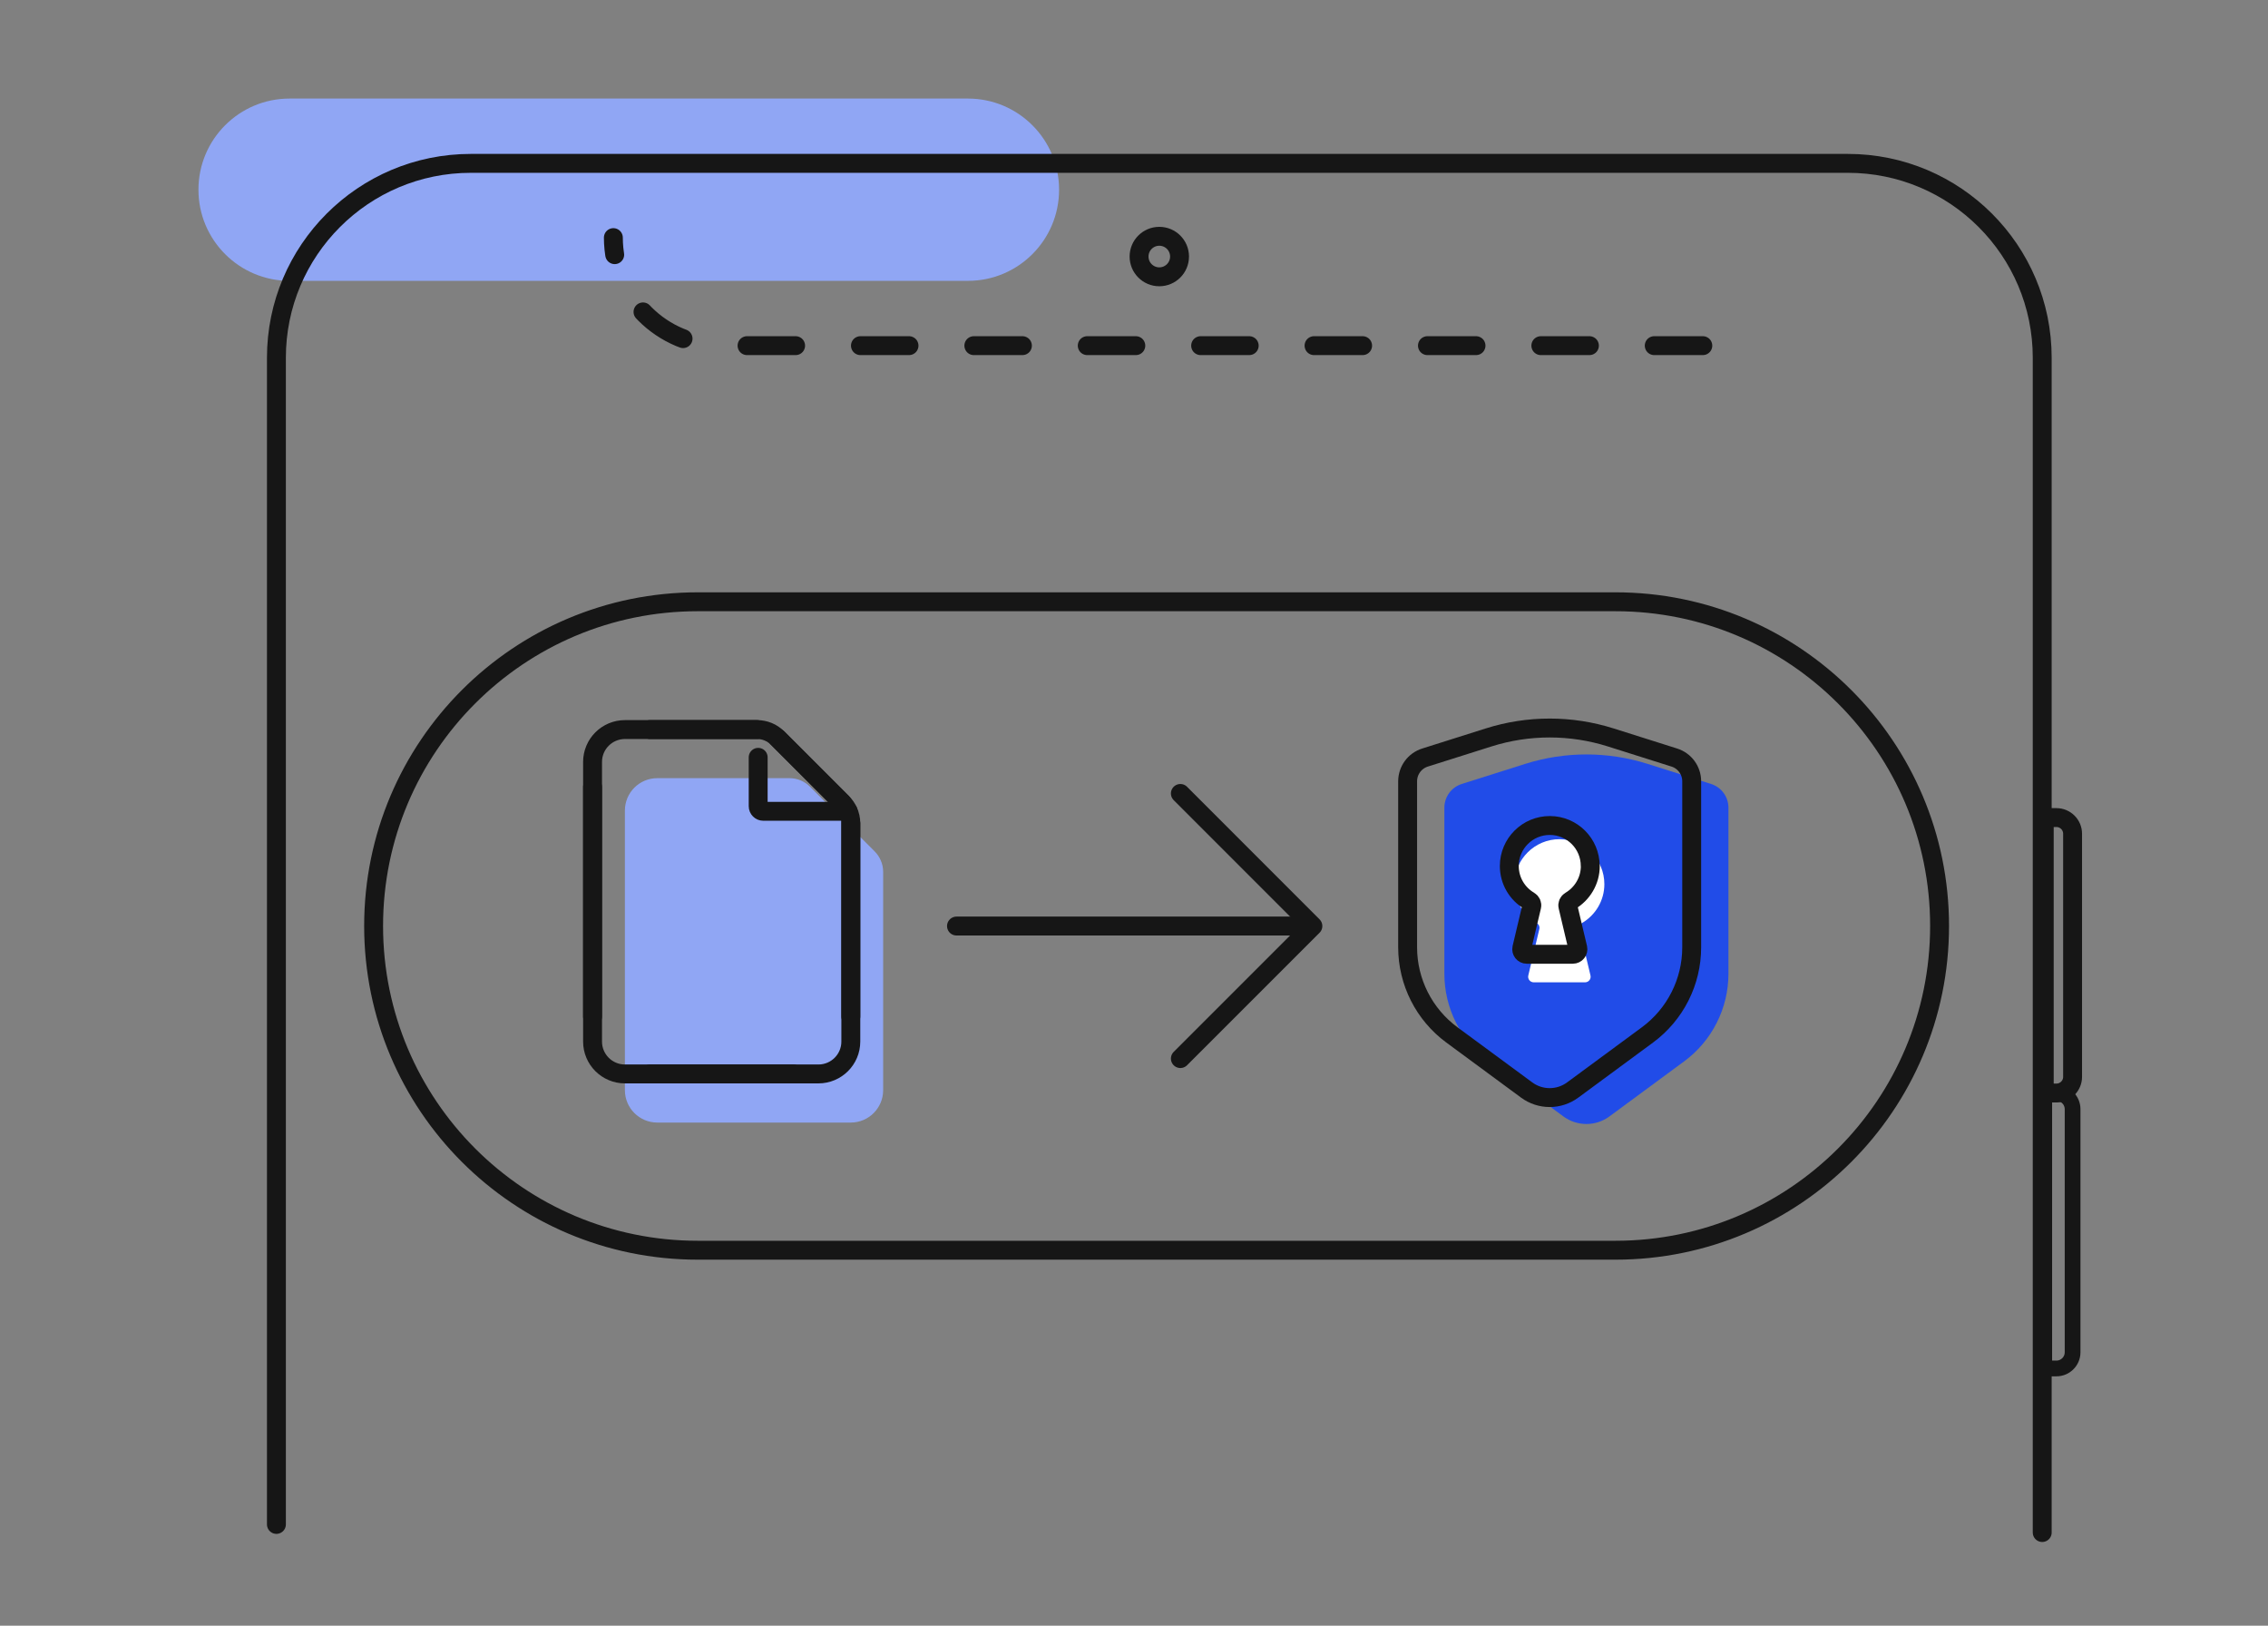 <svg width="120" height="86" viewBox="0 0 120 86" fill="none" xmlns="http://www.w3.org/2000/svg">
<rect x="0" y="0" width="120" height="86" fill="#808080" stroke="none"/>
<g id="2fas_mobile">
<g id="Group 345">
<path id="Vector" d="M51.214 5.214H15.321C12.659 5.214 10.5 7.372 10.5 10.035C10.5 12.698 12.659 14.857 15.321 14.857H51.214C53.877 14.857 56.036 12.698 56.036 10.035C56.036 7.372 53.877 5.214 51.214 5.214Z" fill="#90A6F4"/>
<path id="Vector_2" d="M90.096 18.285H38.168C35.012 18.285 32.453 15.727 32.453 12.57" stroke="#161616" stroke-linecap="round" stroke-linejoin="round" stroke-dasharray="2.57 3.43 2.57 3.43"/>
<path id="Vector_3" d="M61.339 14.643C61.931 14.643 62.41 14.163 62.41 13.571C62.41 12.98 61.931 12.5 61.339 12.5C60.747 12.5 60.268 12.98 60.268 13.571C60.268 14.163 60.747 14.643 61.339 14.643Z" stroke="#161616" stroke-linecap="round" stroke-linejoin="round"/>
<path id="Vector_4" d="M108.804 72.392H108.161V57.82H108.804C109.278 57.82 109.661 58.204 109.661 58.677V71.534C109.661 72.008 109.278 72.392 108.804 72.392Z" stroke="#161616" stroke-width="0.833" stroke-linecap="round" stroke-linejoin="round"/>
<path id="Vector_5" d="M108.804 57.821H108.161V43.25H108.804C109.278 43.25 109.661 43.633 109.661 44.107V56.964C109.661 57.438 109.278 57.821 108.804 57.821Z" stroke="#161616" stroke-linecap="round" stroke-linejoin="round"/>
<path id="Vector_6" d="M108.054 81.071V18.928C108.054 13.247 103.449 8.642 97.768 8.642H24.911C19.23 8.642 14.625 13.247 14.625 18.928V80.642" stroke="#161616" stroke-linecap="round" stroke-linejoin="round"/>
<g id="Group 2606">
<path id="Vector_7" d="M89.11 56.145L85.154 59.06C84.43 59.593 83.444 59.593 82.72 59.06L78.764 56.145C77.292 55.061 76.422 53.34 76.422 51.51V42.729C76.422 42.152 76.795 41.645 77.343 41.471L80.705 40.408C82.808 39.744 85.064 39.744 87.168 40.408L90.53 41.471C91.079 41.645 91.452 42.152 91.452 42.729V51.51C91.452 53.34 90.582 55.061 89.11 56.145Z" fill="#214CE8"/>
<path id="Vector_8" d="M84.887 46.773C84.887 45.464 83.829 44.401 82.519 44.394C81.21 44.388 80.128 45.457 80.128 46.773C80.128 47.647 80.602 48.412 81.304 48.826C81.418 48.892 81.476 49.023 81.446 49.149L80.863 51.601C80.818 51.787 80.959 51.965 81.15 51.965H83.865C84.056 51.965 84.197 51.787 84.152 51.601L83.569 49.149C83.539 49.021 83.597 48.89 83.711 48.824C84.414 48.41 84.887 47.645 84.887 46.771V46.773Z" fill="white"/>
<g id="_05-2">
<path id="Vector_9" d="M87.166 54.748L83.211 57.662C82.486 58.196 81.501 58.196 80.776 57.662L76.821 54.748C75.349 53.664 74.478 51.943 74.478 50.113V41.331C74.478 40.755 74.851 40.247 75.4 40.074L78.762 39.011C80.864 38.346 83.121 38.346 85.225 39.011L88.587 40.074C89.136 40.247 89.508 40.755 89.508 41.331V50.113C89.508 51.943 88.638 53.664 87.166 54.748Z" stroke="#161616" stroke-linecap="round" stroke-linejoin="round"/>
<path id="Vector_10" d="M84.139 45.81C84.139 44.631 83.185 43.673 82.009 43.669C80.824 43.662 79.857 44.625 79.857 45.81C79.857 46.598 80.282 47.286 80.916 47.657C81.017 47.717 81.07 47.835 81.042 47.948L80.52 50.153C80.481 50.32 80.607 50.481 80.779 50.481H83.222C83.393 50.481 83.52 50.32 83.481 50.153L82.958 47.948C82.93 47.832 82.984 47.715 83.085 47.657C83.717 47.284 84.143 46.596 84.143 45.81H84.139Z" stroke="#161616" stroke-linecap="round" stroke-linejoin="round"/>
</g>
</g>
<g id="Group 2607">
<path id="Vector_11" d="M46.285 45.046L42.85 41.611C42.565 41.326 42.179 41.165 41.776 41.165H36.102H34.778C33.831 41.165 33.063 41.932 33.063 42.879V57.669C33.063 58.617 33.831 59.384 34.778 59.384H45.014C45.961 59.384 46.728 58.617 46.728 57.669V46.119C46.728 45.899 46.681 45.684 46.589 45.489C46.516 45.327 46.413 45.174 46.283 45.046H46.285Z" fill="#90A6F4"/>
<path id="Vector_12" d="M45.017 53.776V43.551" stroke="#161616" stroke-linecap="round" stroke-linejoin="round"/>
<path id="Vector_13" d="M41.978 56.812H34.388" stroke="#161616" stroke-linecap="round" stroke-linejoin="round"/>
<path id="Vector_14" d="M31.352 53.776V41.63" stroke="#161616" stroke-linecap="round" stroke-linejoin="round"/>
<path id="Vector_15" d="M34.388 38.594H40.062C40.465 38.594 40.851 38.754 41.136 39.039L44.571 42.474" stroke="#161616" stroke-linecap="round" stroke-linejoin="round"/>
<path id="Vector_16" d="M40.115 40.063V42.648C40.115 42.723 40.145 42.789 40.194 42.838C40.242 42.888 40.31 42.918 40.385 42.918H44.877" stroke="#161616" stroke-linecap="round" stroke-linejoin="round"/>
<path id="Vector_17" d="M40.062 38.594H33.066C32.119 38.594 31.352 39.361 31.352 40.308V55.098C31.352 56.045 32.119 56.812 33.066 56.812H43.302C44.249 56.812 45.017 56.045 45.017 55.098V43.548C45.017 43.327 44.969 43.113 44.877 42.918C44.804 42.755 44.702 42.603 44.571 42.474L41.136 39.039" stroke="#161616" stroke-linecap="round" stroke-linejoin="round"/>
</g>
<path id="Vector_18" d="M50.608 48.988L68.649 48.988" stroke="#161616" stroke-linecap="round" stroke-linejoin="round"/>
<path id="Vector_19" d="M62.453 41.974L69.465 48.988L62.453 55.999" stroke="#161616" stroke-linecap="round" stroke-linejoin="round"/>
<path id="Vector_20" d="M85.472 31.834H36.919C27.447 31.834 19.768 39.513 19.768 48.985C19.768 58.458 27.447 66.137 36.919 66.137H85.472C94.944 66.137 102.623 58.458 102.623 48.985C102.623 39.513 94.944 31.834 85.472 31.834Z" stroke="#161616" stroke-linecap="round" stroke-linejoin="round"/>
</g>
</g>
</svg>
